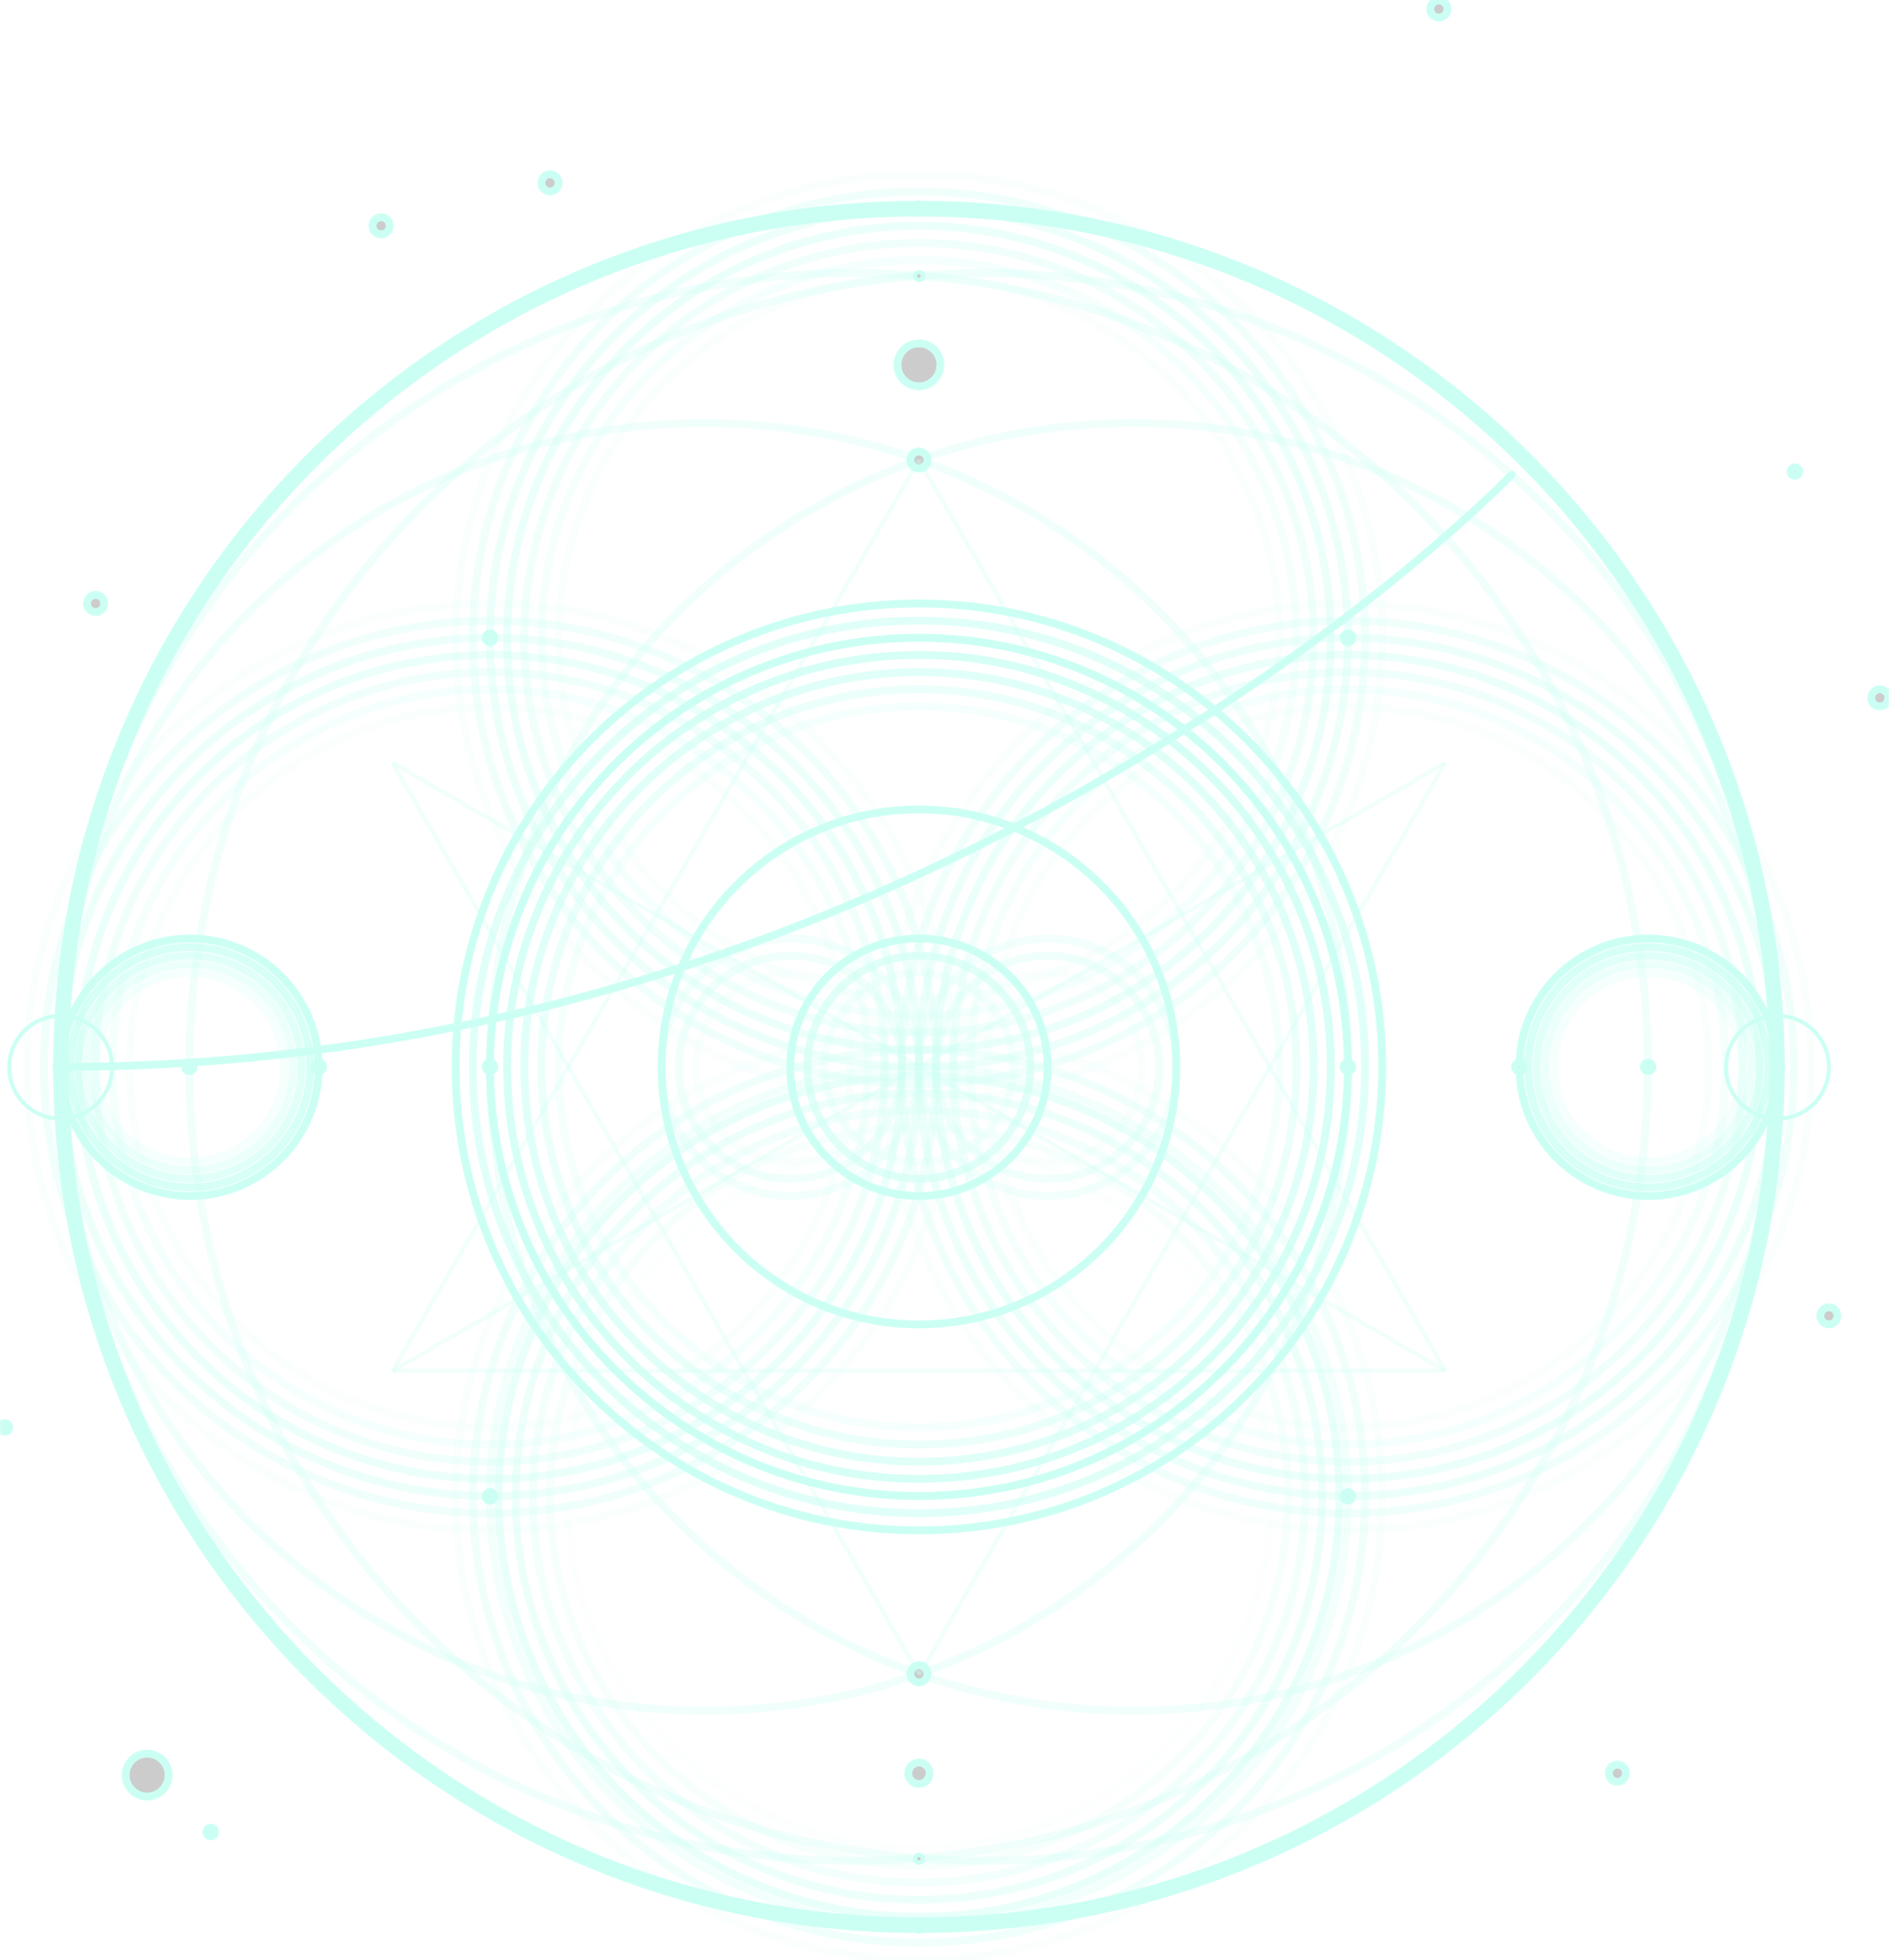<svg width="241" height="250" viewBox="0 0 241 250" fill="none" xmlns="http://www.w3.org/2000/svg">
<g opacity="0.2" clip-path="url(#clip0_8906_9339)">
<path d="M117.241 245.523C177.692 245.523 226.697 196.518 226.697 136.067C226.697 75.616 177.692 26.611 117.241 26.611C56.79 26.611 7.785 75.616 7.785 136.067C7.785 196.518 56.79 245.523 117.241 245.523Z" stroke="#00FFC8" stroke-width="0.5" stroke-miterlimit="10"/>
<path d="M117.241 245.523C177.692 245.523 226.697 196.518 226.697 136.067C226.697 75.616 177.692 26.611 117.241 26.611C56.79 26.611 7.785 75.616 7.785 136.067C7.785 196.518 56.79 245.523 117.241 245.523Z" stroke="#00FFC8" stroke-width="2" stroke-miterlimit="10" stroke-linecap="round"/>
<path d="M117.239 195.173C149.883 195.173 176.345 168.711 176.345 136.067C176.345 103.424 149.883 76.961 117.239 76.961C84.596 76.961 58.133 103.424 58.133 136.067C58.133 168.711 84.596 195.173 117.239 195.173Z" stroke="#00FFC8" stroke-miterlimit="10" stroke-linecap="round"/>
<path d="M117.239 168.904C135.375 168.904 150.076 154.203 150.076 136.067C150.076 117.932 135.375 103.23 117.239 103.23C99.104 103.23 84.402 117.932 84.402 136.067C84.402 154.203 99.104 168.904 117.239 168.904Z" stroke="#00FFC8" stroke-miterlimit="10" stroke-linecap="round"/>
<path opacity="0.3" d="M108.989 237.314C164.906 237.314 210.236 191.984 210.236 136.067C210.236 80.15 164.906 34.82 108.989 34.82C53.072 34.82 7.742 80.15 7.742 136.067C7.742 191.984 53.072 237.314 108.989 237.314Z" stroke="#00FFC8" stroke-miterlimit="10"/>
<path opacity="0.3" d="M89.855 218.18C135.205 218.18 171.968 181.417 171.968 136.067C171.968 90.717 135.205 53.954 89.855 53.954C44.505 53.954 7.742 90.717 7.742 136.067C7.742 181.417 44.505 218.18 89.855 218.18Z" stroke="#00FFC8" stroke-miterlimit="10"/>
<path opacity="0.3" d="M144.625 218.18C189.974 218.18 226.738 181.417 226.738 136.067C226.738 90.717 189.974 53.954 144.625 53.954C99.275 53.954 62.512 90.717 62.512 136.067C62.512 181.417 99.275 218.18 144.625 218.18Z" stroke="#00FFC8" stroke-miterlimit="10"/>
<path opacity="0.3" d="M125.407 237.314C181.324 237.314 226.654 191.984 226.654 136.067C226.654 80.15 181.324 34.82 125.407 34.82C69.49 34.82 24.16 80.15 24.16 136.067C24.16 191.984 69.49 237.314 125.407 237.314Z" stroke="#00FFC8" stroke-miterlimit="10"/>
<path d="M117.24 190.795C147.465 190.795 171.968 166.292 171.968 136.067C171.968 105.841 147.465 81.339 117.24 81.339C87.014 81.339 62.512 105.841 62.512 136.067C62.512 166.292 87.014 190.795 117.24 190.795Z" stroke="#00FFC8" stroke-linecap="round" stroke-linejoin="round"/>
<path opacity="0.4" d="M117.24 190.795C147.465 190.795 171.968 166.292 171.968 136.067C171.968 105.841 147.465 81.339 117.24 81.339C87.014 81.339 62.512 105.841 62.512 136.067C62.512 166.292 87.014 190.795 117.24 190.795Z" stroke="#00FFC8" stroke-linecap="round" stroke-linejoin="round"/>
<path opacity="0.6" d="M117.241 192.984C148.676 192.984 174.159 167.502 174.159 136.067C174.159 104.633 148.676 79.15 117.241 79.15C85.807 79.15 60.324 104.633 60.324 136.067C60.324 167.502 85.807 192.984 117.241 192.984Z" stroke="#00FFC8" stroke-linecap="round" stroke-linejoin="round"/>
<path opacity="0.2" d="M117.239 195.173C149.883 195.173 176.345 168.711 176.345 136.067C176.345 103.424 149.883 76.961 117.239 76.961C84.596 76.961 58.133 103.424 58.133 136.067C58.133 168.711 84.596 195.173 117.239 195.173Z" stroke="#00FFC8" stroke-linecap="round" stroke-linejoin="round"/>
<path opacity="0.8" d="M117.242 188.606C146.259 188.606 169.781 165.083 169.781 136.067C169.781 107.05 146.259 83.528 117.242 83.528C88.226 83.528 64.703 107.05 64.703 136.067C64.703 165.083 88.226 188.606 117.242 188.606Z" stroke="#00FFC8" stroke-linecap="round" stroke-linejoin="round"/>
<path opacity="0.6" d="M117.24 186.417C145.048 186.417 167.59 163.875 167.59 136.067C167.59 108.26 145.048 85.717 117.24 85.717C89.433 85.717 66.891 108.26 66.891 136.067C66.891 163.875 89.433 186.417 117.24 186.417Z" stroke="#00FFC8" stroke-linecap="round" stroke-linejoin="round"/>
<path opacity="0.4" d="M117.239 184.228C143.837 184.228 165.4 162.665 165.4 136.067C165.4 109.469 143.837 87.906 117.239 87.906C90.64 87.906 69.078 109.469 69.078 136.067C69.078 162.665 90.64 184.228 117.239 184.228Z" stroke="#00FFC8" stroke-linecap="round" stroke-linejoin="round"/>
<path opacity="0.2" d="M117.241 182.039C142.631 182.039 163.213 161.457 163.213 136.067C163.213 110.678 142.631 90.096 117.241 90.096C91.852 90.096 71.269 110.678 71.269 136.067C71.269 161.457 91.852 182.039 117.241 182.039Z" stroke="#00FFC8" stroke-linecap="round" stroke-linejoin="round"/>
<g opacity="0.5">
<path opacity="0.5" d="M117.24 136.065C147.465 136.065 171.968 111.562 171.968 81.337C171.968 51.111 147.465 26.609 117.24 26.609C87.014 26.609 62.512 51.111 62.512 81.337C62.512 111.562 87.014 136.065 117.24 136.065Z" stroke="#00FFC8" stroke-linecap="round" stroke-linejoin="round"/>
<path opacity="0.4" d="M117.24 136.065C147.465 136.065 171.968 111.562 171.968 81.337C171.968 51.111 147.465 26.609 117.24 26.609C87.014 26.609 62.512 51.111 62.512 81.337C62.512 111.562 87.014 136.065 117.24 136.065Z" stroke="#00FFC8" stroke-linecap="round" stroke-linejoin="round"/>
<path opacity="0.6" d="M117.237 138.254C148.672 138.254 174.155 112.771 174.155 81.337C174.155 49.902 148.672 24.419 117.237 24.419C85.803 24.419 60.32 49.902 60.32 81.337C60.32 112.771 85.803 138.254 117.237 138.254Z" stroke="#00FFC8" stroke-linecap="round" stroke-linejoin="round"/>
<path opacity="0.2" d="M117.239 140.443C149.883 140.443 176.345 113.98 176.345 81.337C176.345 48.693 149.883 22.23 117.239 22.23C84.596 22.23 58.133 48.693 58.133 81.337C58.133 113.98 84.596 140.443 117.239 140.443Z" stroke="#00FFC8" stroke-linecap="round" stroke-linejoin="round"/>
<path opacity="0.8" d="M117.238 133.876C146.255 133.876 169.777 110.353 169.777 81.337C169.777 52.32 146.255 28.798 117.238 28.798C88.222 28.798 64.699 52.32 64.699 81.337C64.699 110.353 88.222 133.876 117.238 133.876Z" stroke="#00FFC8" stroke-linecap="round" stroke-linejoin="round"/>
<path opacity="0.6" d="M117.24 131.686C145.048 131.686 167.59 109.144 167.59 81.337C167.59 53.529 145.048 30.987 117.24 30.987C89.433 30.987 66.891 53.529 66.891 81.337C66.891 109.144 89.433 131.686 117.24 131.686Z" stroke="#00FFC8" stroke-linecap="round" stroke-linejoin="round"/>
<path opacity="0.4" d="M117.239 129.498C143.837 129.498 165.4 107.935 165.4 81.337C165.4 54.739 143.837 33.176 117.239 33.176C90.64 33.176 69.078 54.739 69.078 81.337C69.078 107.935 90.64 129.498 117.239 129.498Z" stroke="#00FFC8" stroke-linecap="round" stroke-linejoin="round"/>
<path opacity="0.2" d="M117.237 127.308C142.627 127.308 163.209 106.726 163.209 81.337C163.209 55.947 142.627 35.365 117.237 35.365C91.848 35.365 71.266 55.947 71.266 81.337C71.266 106.726 91.848 127.308 117.237 127.308Z" stroke="#00FFC8" stroke-linecap="round" stroke-linejoin="round"/>
</g>
<g opacity="0.5">
<path opacity="0.5" d="M117.24 245.567C147.465 245.567 171.968 221.064 171.968 190.839C171.968 160.613 147.465 136.111 117.24 136.111C87.014 136.111 62.512 160.613 62.512 190.839C62.512 221.064 87.014 245.567 117.24 245.567Z" stroke="#00FFC8" stroke-linecap="round" stroke-linejoin="round"/>
<path opacity="0.9" d="M117.239 244.472C146.86 244.472 170.872 220.46 170.872 190.839C170.872 161.218 146.86 137.205 117.239 137.205C87.618 137.205 63.605 161.218 63.605 190.839C63.605 220.46 87.618 244.472 117.239 244.472Z" stroke="#00FFC8" stroke-linecap="round" stroke-linejoin="round"/>
<path opacity="0.6" d="M117.237 247.756C148.672 247.756 174.155 222.274 174.155 190.839C174.155 159.405 148.672 133.922 117.237 133.922C85.803 133.922 60.32 159.405 60.32 190.839C60.32 222.274 85.803 247.756 117.237 247.756Z" stroke="#00FFC8" stroke-linecap="round" stroke-linejoin="round"/>
<path opacity="0.2" d="M117.239 249.945C149.883 249.945 176.345 223.482 176.345 190.839C176.345 158.195 149.883 131.732 117.239 131.732C84.596 131.732 58.133 158.195 58.133 190.839C58.133 223.482 84.596 249.945 117.239 249.945Z" stroke="#00FFC8" stroke-linecap="round" stroke-linejoin="round"/>
<path opacity="0.7" d="M117.237 242.283C145.649 242.283 168.682 219.251 168.682 190.839C168.682 162.427 145.649 139.395 117.237 139.395C88.825 139.395 65.793 162.427 65.793 190.839C65.793 219.251 88.825 242.283 117.237 242.283Z" stroke="#00FFC8" stroke-linecap="round" stroke-linejoin="round"/>
<path opacity="0.5" d="M117.24 240.094C144.443 240.094 166.495 218.042 166.495 190.839C166.495 163.636 144.443 141.583 117.24 141.583C90.037 141.583 67.984 163.636 67.984 190.839C67.984 218.042 90.037 240.094 117.24 240.094Z" stroke="#00FFC8" stroke-linecap="round" stroke-linejoin="round"/>
<path opacity="0.3" d="M117.238 237.905C143.232 237.905 164.304 216.832 164.304 190.839C164.304 164.845 143.232 143.772 117.238 143.772C91.244 143.772 70.172 164.845 70.172 190.839C70.172 216.832 91.244 237.905 117.238 237.905Z" stroke="#00FFC8" stroke-linecap="round" stroke-linejoin="round"/>
<path opacity="0.1" d="M117.24 235.716C142.025 235.716 162.117 215.624 162.117 190.839C162.117 166.054 142.025 145.962 117.24 145.962C92.455 145.962 72.363 166.054 72.363 190.839C72.363 215.624 92.455 235.716 117.24 235.716Z" stroke="#00FFC8" stroke-linecap="round" stroke-linejoin="round"/>
</g>
<g opacity="0.5">
<path opacity="0.5" d="M62.513 190.795C92.739 190.795 117.241 166.293 117.241 136.067C117.241 105.842 92.739 81.339 62.513 81.339C32.288 81.339 7.785 105.842 7.785 136.067C7.785 166.293 32.288 190.795 62.513 190.795Z" stroke="#00FFC8" stroke-linecap="round" stroke-linejoin="round"/>
<path opacity="0.4" d="M62.513 190.795C92.739 190.795 117.241 166.293 117.241 136.067C117.241 105.842 92.739 81.339 62.513 81.339C32.288 81.339 7.785 105.842 7.785 136.067C7.785 166.293 32.288 190.795 62.513 190.795Z" stroke="#00FFC8" stroke-linecap="round" stroke-linejoin="round"/>
<path opacity="0.6" d="M62.511 192.984C93.945 192.984 119.428 167.502 119.428 136.067C119.428 104.633 93.945 79.15 62.511 79.15C31.076 79.15 5.594 104.633 5.594 136.067C5.594 167.502 31.076 192.984 62.511 192.984Z" stroke="#00FFC8" stroke-linecap="round" stroke-linejoin="round"/>
<path opacity="0.2" d="M62.513 195.173C95.156 195.173 121.619 168.711 121.619 136.067C121.619 103.424 95.156 76.961 62.513 76.961C29.869 76.961 3.406 103.424 3.406 136.067C3.406 168.711 29.869 195.173 62.513 195.173Z" stroke="#00FFC8" stroke-linecap="round" stroke-linejoin="round"/>
<path opacity="0.8" d="M62.512 188.606C91.528 188.606 115.051 165.084 115.051 136.067C115.051 107.051 91.528 83.528 62.512 83.528C33.495 83.528 9.973 107.051 9.973 136.067C9.973 165.084 33.495 188.606 62.512 188.606Z" stroke="#00FFC8" stroke-linecap="round" stroke-linejoin="round"/>
<path opacity="0.6" d="M62.514 186.417C90.321 186.417 112.864 163.875 112.864 136.067C112.864 108.26 90.321 85.717 62.514 85.717C34.706 85.717 12.164 108.26 12.164 136.067C12.164 163.875 34.706 186.417 62.514 186.417Z" stroke="#00FFC8" stroke-linecap="round" stroke-linejoin="round"/>
<path opacity="0.4" d="M62.512 184.228C89.111 184.228 110.673 162.666 110.673 136.067C110.673 109.469 89.111 87.907 62.512 87.907C35.914 87.907 14.352 109.469 14.352 136.067C14.352 162.666 35.914 184.228 62.512 184.228Z" stroke="#00FFC8" stroke-linecap="round" stroke-linejoin="round"/>
<path opacity="0.2" d="M62.511 182.039C87.9 182.039 108.482 161.457 108.482 136.067C108.482 110.678 87.9 90.096 62.511 90.096C37.121 90.096 16.539 110.678 16.539 136.067C16.539 161.457 37.121 182.039 62.511 182.039Z" stroke="#00FFC8" stroke-linecap="round" stroke-linejoin="round"/>
</g>
<g opacity="0.5">
<path opacity="0.5" d="M171.97 190.795C202.196 190.795 226.698 166.293 226.698 136.067C226.698 105.842 202.196 81.339 171.97 81.339C141.745 81.339 117.242 105.842 117.242 136.067C117.242 166.293 141.745 190.795 171.97 190.795Z" stroke="#00FFC8" stroke-linecap="round" stroke-linejoin="round"/>
<path opacity="0.4" d="M171.97 190.795C202.196 190.795 226.698 166.293 226.698 136.067C226.698 105.842 202.196 81.339 171.97 81.339C141.745 81.339 117.242 105.842 117.242 136.067C117.242 166.293 141.745 190.795 171.97 190.795Z" stroke="#00FFC8" stroke-linecap="round" stroke-linejoin="round"/>
<path opacity="0.6" d="M171.968 192.984C203.402 192.984 228.885 167.502 228.885 136.067C228.885 104.633 203.402 79.15 171.968 79.15C140.533 79.15 115.051 104.633 115.051 136.067C115.051 167.502 140.533 192.984 171.968 192.984Z" stroke="#00FFC8" stroke-linecap="round" stroke-linejoin="round"/>
<path opacity="0.2" d="M171.97 195.173C204.613 195.173 231.076 168.711 231.076 136.067C231.076 103.424 204.613 76.961 171.97 76.961C139.326 76.961 112.863 103.424 112.863 136.067C112.863 168.711 139.326 195.173 171.97 195.173Z" stroke="#00FFC8" stroke-linecap="round" stroke-linejoin="round"/>
<path opacity="0.8" d="M171.969 188.606C200.985 188.606 224.508 165.084 224.508 136.067C224.508 107.051 200.985 83.528 171.969 83.528C142.952 83.528 119.43 107.051 119.43 136.067C119.43 165.084 142.952 188.606 171.969 188.606Z" stroke="#00FFC8" stroke-linecap="round" stroke-linejoin="round"/>
<path opacity="0.6" d="M171.971 186.417C199.778 186.417 222.321 163.875 222.321 136.067C222.321 108.26 199.778 85.717 171.971 85.717C144.163 85.717 121.621 108.26 121.621 136.067C121.621 163.875 144.163 186.417 171.971 186.417Z" stroke="#00FFC8" stroke-linecap="round" stroke-linejoin="round"/>
<path opacity="0.4" d="M171.969 184.228C198.568 184.228 220.13 162.666 220.13 136.067C220.13 109.469 198.568 87.907 171.969 87.907C145.371 87.907 123.809 109.469 123.809 136.067C123.809 162.666 145.371 184.228 171.969 184.228Z" stroke="#00FFC8" stroke-linecap="round" stroke-linejoin="round"/>
<path opacity="0.2" d="M171.968 182.039C197.357 182.039 217.939 161.457 217.939 136.067C217.939 110.678 197.357 90.096 171.968 90.096C146.578 90.096 125.996 110.678 125.996 136.067C125.996 161.457 146.578 182.039 171.968 182.039Z" stroke="#00FFC8" stroke-linecap="round" stroke-linejoin="round"/>
</g>
<path d="M24.243 152.529C33.31 152.529 40.661 145.178 40.661 136.111C40.661 127.043 33.31 119.692 24.243 119.692C15.175 119.692 7.824 127.043 7.824 136.111C7.824 145.178 15.175 152.529 24.243 152.529Z" stroke="#00FFC8" stroke-linecap="round" stroke-linejoin="round"/>
<path opacity="0.8" d="M24.242 151.435C32.705 151.435 39.566 144.574 39.566 136.111C39.566 127.648 32.705 120.787 24.242 120.787C15.779 120.787 8.918 127.648 8.918 136.111C8.918 144.574 15.779 151.435 24.242 151.435Z" stroke="#00FFC8" stroke-linecap="round" stroke-linejoin="round"/>
<path opacity="0.6" d="M24.241 150.34C32.1 150.34 38.47 143.97 38.47 136.111C38.47 128.252 32.1 121.882 24.241 121.882C16.382 121.882 10.012 128.252 10.012 136.111C10.012 143.97 16.382 150.34 24.241 150.34Z" stroke="#00FFC8" stroke-linecap="round" stroke-linejoin="round"/>
<path opacity="0.4" d="M24.244 149.246C31.498 149.246 37.379 143.365 37.379 136.111C37.379 128.857 31.498 122.976 24.244 122.976C16.99 122.976 11.109 128.857 11.109 136.111C11.109 143.365 16.99 149.246 24.244 149.246Z" stroke="#00FFC8" stroke-linecap="round" stroke-linejoin="round"/>
<path opacity="0.2" d="M24.243 148.151C30.893 148.151 36.283 142.761 36.283 136.111C36.283 129.461 30.893 124.071 24.243 124.071C17.594 124.071 12.203 129.461 12.203 136.111C12.203 142.761 17.594 148.151 24.243 148.151Z" stroke="#00FFC8" stroke-linecap="round" stroke-linejoin="round"/>
<path d="M210.274 152.529C219.342 152.529 226.692 145.178 226.692 136.111C226.692 127.043 219.342 119.692 210.274 119.692C201.206 119.692 193.855 127.043 193.855 136.111C193.855 145.178 201.206 152.529 210.274 152.529Z" stroke="#00FFC8" stroke-linecap="round" stroke-linejoin="round"/>
<path opacity="0.8" d="M210.277 151.435C218.74 151.435 225.601 144.574 225.601 136.111C225.601 127.648 218.74 120.787 210.277 120.787C201.814 120.787 194.953 127.648 194.953 136.111C194.953 144.574 201.814 151.435 210.277 151.435Z" stroke="#00FFC8" stroke-linecap="round" stroke-linejoin="round"/>
<path opacity="0.6" d="M210.276 150.34C218.135 150.34 224.505 143.97 224.505 136.111C224.505 128.252 218.135 121.882 210.276 121.882C202.418 121.882 196.047 128.252 196.047 136.111C196.047 143.97 202.418 150.34 210.276 150.34Z" stroke="#00FFC8" stroke-linecap="round" stroke-linejoin="round"/>
<path opacity="0.4" d="M210.275 149.246C217.529 149.246 223.41 143.365 223.41 136.111C223.41 128.857 217.529 122.976 210.275 122.976C203.021 122.976 197.141 128.857 197.141 136.111C197.141 143.365 203.021 149.246 210.275 149.246Z" stroke="#00FFC8" stroke-linecap="round" stroke-linejoin="round"/>
<path opacity="0.2" d="M210.275 148.151C216.924 148.151 222.315 142.761 222.315 136.111C222.315 129.461 216.924 124.071 210.275 124.071C203.625 124.071 198.234 129.461 198.234 136.111C198.234 142.761 203.625 148.151 210.275 148.151Z" stroke="#00FFC8" stroke-linecap="round" stroke-linejoin="round"/>
<path d="M117.239 152.529C126.306 152.529 133.657 145.178 133.657 136.111C133.657 127.043 126.306 119.692 117.239 119.692C108.171 119.692 100.82 127.043 100.82 136.111C100.82 145.178 108.171 152.529 117.239 152.529Z" stroke="#00FFC8" stroke-linecap="round" stroke-linejoin="round"/>
<path opacity="0.6" d="M117.237 150.34C125.096 150.34 131.466 143.97 131.466 136.111C131.466 128.252 125.096 121.882 117.237 121.882C109.378 121.882 103.008 128.252 103.008 136.111C103.008 143.97 109.378 150.34 117.237 150.34Z" stroke="#00FFC8" stroke-linecap="round" stroke-linejoin="round"/>
<path opacity="0.2" d="M117.239 148.151C123.889 148.151 129.28 142.761 129.28 136.111C129.28 129.461 123.889 124.071 117.239 124.071C110.59 124.071 105.199 129.461 105.199 136.111C105.199 142.761 110.59 148.151 117.239 148.151Z" stroke="#00FFC8" stroke-linecap="round" stroke-linejoin="round"/>
<g opacity="0.5">
<path opacity="0.5" d="M100.821 152.529C109.888 152.529 117.239 145.178 117.239 136.111C117.239 127.043 109.888 119.692 100.821 119.692C91.753 119.692 84.402 127.043 84.402 136.111C84.402 145.178 91.753 152.529 100.821 152.529Z" stroke="#00FFC8" stroke-linecap="round" stroke-linejoin="round"/>
<path opacity="0.6" d="M100.819 150.34C108.678 150.34 115.048 143.969 115.048 136.111C115.048 128.252 108.678 121.881 100.819 121.881C92.96 121.881 86.59 128.252 86.59 136.111C86.59 143.969 92.96 150.34 100.819 150.34Z" stroke="#00FFC8" stroke-linecap="round" stroke-linejoin="round"/>
<path opacity="0.2" d="M100.821 148.151C107.471 148.151 112.862 142.761 112.862 136.111C112.862 129.461 107.471 124.071 100.821 124.071C94.172 124.071 88.781 129.461 88.781 136.111C88.781 142.761 94.172 148.151 100.821 148.151Z" stroke="#00FFC8" stroke-linecap="round" stroke-linejoin="round"/>
</g>
<g opacity="0.5">
<path opacity="0.5" d="M133.657 152.529C142.724 152.529 150.075 145.178 150.075 136.111C150.075 127.043 142.724 119.692 133.657 119.692C124.589 119.692 117.238 127.043 117.238 136.111C117.238 145.178 124.589 152.529 133.657 152.529Z" stroke="#00FFC8" stroke-linecap="round" stroke-linejoin="round"/>
<path opacity="0.6" d="M133.655 150.34C141.514 150.34 147.884 143.969 147.884 136.111C147.884 128.252 141.514 121.881 133.655 121.881C125.796 121.881 119.426 128.252 119.426 136.111C119.426 143.969 125.796 150.34 133.655 150.34Z" stroke="#00FFC8" stroke-linecap="round" stroke-linejoin="round"/>
<path opacity="0.2" d="M133.657 148.151C140.307 148.151 145.698 142.761 145.698 136.111C145.698 129.461 140.307 124.071 133.657 124.071C127.008 124.071 121.617 129.461 121.617 136.111C121.617 142.761 127.008 148.151 133.657 148.151Z" stroke="#00FFC8" stroke-linecap="round" stroke-linejoin="round"/>
</g>
<path d="M62.508 81.886C62.81 81.886 63.056 81.641 63.056 81.339C63.056 81.037 62.81 80.792 62.508 80.792C62.206 80.792 61.961 81.037 61.961 81.339C61.961 81.641 62.206 81.886 62.508 81.886Z" fill="black" stroke="#00FFC8" stroke-miterlimit="10"/>
<path d="M117.239 59.763C117.844 59.763 118.334 59.273 118.334 58.668C118.334 58.064 117.844 57.574 117.239 57.574C116.635 57.574 116.145 58.064 116.145 58.668C116.145 59.273 116.635 59.763 117.239 59.763Z" fill="black" stroke="#00FFC8" stroke-miterlimit="10"/>
<path d="M117.239 214.559C117.844 214.559 118.334 214.069 118.334 213.465C118.334 212.86 117.844 212.37 117.239 212.37C116.635 212.37 116.145 212.86 116.145 213.465C116.145 214.069 116.635 214.559 117.239 214.559Z" fill="black" stroke="#00FFC8" stroke-miterlimit="10"/>
<path d="M117.239 246.114C117.541 246.114 117.786 245.869 117.786 245.567C117.786 245.265 117.541 245.02 117.239 245.02C116.936 245.02 116.691 245.265 116.691 245.567C116.691 245.869 116.936 246.114 117.239 246.114Z" fill="black" stroke="#00FFC8" stroke-miterlimit="10"/>
<path d="M117.238 237.328C117.39 237.328 117.512 237.206 117.512 237.055C117.512 236.904 117.39 236.781 117.238 236.781C117.087 236.781 116.965 236.904 116.965 237.055C116.965 237.206 117.087 237.328 117.238 237.328Z" fill="black" stroke="#00FFC8" stroke-miterlimit="10"/>
<path d="M117.239 27.156C117.541 27.156 117.786 26.911 117.786 26.609C117.786 26.307 117.541 26.061 117.239 26.061C116.936 26.061 116.691 26.307 116.691 26.609C116.691 26.911 116.936 27.156 117.239 27.156Z" fill="black" stroke="#00FFC8" stroke-miterlimit="10"/>
<path d="M117.238 35.481C117.39 35.481 117.512 35.359 117.512 35.208C117.512 35.057 117.39 34.934 117.238 34.934C117.087 34.934 116.965 35.057 116.965 35.208C116.965 35.359 117.087 35.481 117.238 35.481Z" fill="black" stroke="#00FFC8" stroke-miterlimit="10"/>
<path d="M7.739 136.612C8.041 136.612 8.286 136.367 8.286 136.065C8.286 135.763 8.041 135.518 7.739 135.518C7.436 135.518 7.191 135.763 7.191 136.065C7.191 136.367 7.436 136.612 7.739 136.612Z" fill="black" stroke="#00FFC8" stroke-miterlimit="10"/>
<path d="M210.274 136.612C210.576 136.612 210.821 136.367 210.821 136.065C210.821 135.763 210.576 135.518 210.274 135.518C209.972 135.518 209.727 135.763 209.727 136.065C209.727 136.367 209.972 136.612 210.274 136.612Z" fill="black" stroke="#00FFC8" stroke-miterlimit="10"/>
<path d="M24.157 136.612C24.459 136.612 24.704 136.367 24.704 136.065C24.704 135.763 24.459 135.518 24.157 135.518C23.854 135.518 23.609 135.763 23.609 136.065C23.609 136.367 23.854 136.612 24.157 136.612Z" fill="black" stroke="#00FFC8" stroke-miterlimit="10"/>
<path d="M40.661 136.612C40.963 136.612 41.208 136.367 41.208 136.065C41.208 135.763 40.963 135.518 40.661 135.518C40.358 135.518 40.113 135.763 40.113 136.065C40.113 136.367 40.358 136.612 40.661 136.612Z" fill="black" stroke="#00FFC8" stroke-miterlimit="10"/>
<path d="M62.508 136.612C62.81 136.612 63.056 136.367 63.056 136.065C63.056 135.763 62.81 135.518 62.508 135.518C62.206 135.518 61.961 135.763 61.961 136.065C61.961 136.367 62.206 136.612 62.508 136.612Z" fill="black" stroke="#00FFC8" stroke-miterlimit="10"/>
<path d="M171.965 136.612C172.268 136.612 172.513 136.367 172.513 136.065C172.513 135.763 172.268 135.518 171.965 135.518C171.663 135.518 171.418 135.763 171.418 136.065C171.418 136.367 171.663 136.612 171.965 136.612Z" fill="black" stroke="#00FFC8" stroke-miterlimit="10"/>
<path d="M193.856 136.612C194.158 136.612 194.403 136.367 194.403 136.065C194.403 135.763 194.158 135.518 193.856 135.518C193.554 135.518 193.309 135.763 193.309 136.065C193.309 136.367 193.554 136.612 193.856 136.612Z" fill="black" stroke="#00FFC8" stroke-miterlimit="10"/>
<path d="M226.735 136.612C227.037 136.612 227.282 136.367 227.282 136.065C227.282 135.763 227.037 135.518 226.735 135.518C226.433 135.518 226.188 135.763 226.188 136.065C226.188 136.367 226.433 136.612 226.735 136.612Z" fill="black" stroke="#00FFC8" stroke-miterlimit="10"/>
<path d="M62.508 191.386C62.81 191.386 63.056 191.141 63.056 190.839C63.056 190.537 62.81 190.292 62.508 190.292C62.206 190.292 61.961 190.537 61.961 190.839C61.961 191.141 62.206 191.386 62.508 191.386Z" fill="black" stroke="#00FFC8" stroke-miterlimit="10"/>
<path d="M171.965 191.386C172.268 191.386 172.513 191.141 172.513 190.839C172.513 190.537 172.268 190.292 171.965 190.292C171.663 190.292 171.418 190.537 171.418 190.839C171.418 191.141 171.663 191.386 171.965 191.386Z" fill="black" stroke="#00FFC8" stroke-miterlimit="10"/>
<path d="M171.965 81.886C172.268 81.886 172.513 81.641 172.513 81.339C172.513 81.037 172.268 80.792 171.965 80.792C171.663 80.792 171.418 81.037 171.418 81.339C171.418 81.641 171.663 81.886 171.965 81.886Z" fill="black" stroke="#00FFC8" stroke-miterlimit="10"/>
<path d="M192.87 60.529C192.87 60.529 120.308 136.065 7.738 136.065" stroke="#00FFC8" stroke-miterlimit="10" stroke-linecap="round"/>
<path d="M117.24 49.264C118.752 49.264 119.977 48.039 119.977 46.527C119.977 45.016 118.752 43.791 117.24 43.791C115.729 43.791 114.504 45.016 114.504 46.527C114.504 48.039 115.729 49.264 117.24 49.264Z" fill="black" stroke="#00FFC8" stroke-miterlimit="10" stroke-linecap="round"/>
<path d="M117.239 227.514C117.995 227.514 118.607 226.902 118.607 226.146C118.607 225.39 117.995 224.778 117.239 224.778C116.484 224.778 115.871 225.39 115.871 226.146C115.871 226.902 116.484 227.514 117.239 227.514Z" fill="black" stroke="#00FFC8" stroke-miterlimit="10" stroke-linecap="round"/>
<path d="M18.772 229.119C20.283 229.119 21.508 227.894 21.508 226.382C21.508 224.871 20.283 223.646 18.772 223.646C17.26 223.646 16.035 224.871 16.035 226.382C16.035 227.894 17.26 229.119 18.772 229.119Z" fill="black" stroke="#00FFC8" stroke-miterlimit="10" stroke-linecap="round"/>
<path d="M226.763 142.678C230.39 142.678 233.33 139.738 233.33 136.111C233.33 132.484 230.39 129.543 226.763 129.543C223.136 129.543 220.195 132.484 220.195 136.111C220.195 139.738 223.136 142.678 226.763 142.678Z" stroke="#00FFC8" stroke-width="0.5" stroke-miterlimit="10"/>
<path d="M7.739 142.678C11.366 142.678 14.307 139.738 14.307 136.111C14.307 132.484 11.366 129.543 7.739 129.543C4.112 129.543 1.172 132.484 1.172 136.111C1.172 139.738 4.112 142.678 7.739 142.678Z" stroke="#00FFC8" stroke-width="0.5" stroke-miterlimit="10"/>
<path d="M26.895 234.193C27.197 234.193 27.442 233.948 27.442 233.646C27.442 233.344 27.197 233.099 26.895 233.099C26.593 233.099 26.348 233.344 26.348 233.646C26.348 233.948 26.593 234.193 26.895 234.193Z" fill="black" stroke="#00FFC8" stroke-miterlimit="10" stroke-linecap="round"/>
<path d="M0.625 182.586C0.928 182.586 1.173 182.341 1.173 182.038C1.173 181.736 0.928 181.491 0.625 181.491C0.323 181.491 0.078 181.736 0.078 182.038C0.078 182.341 0.323 182.586 0.625 182.586Z" fill="black" stroke="#00FFC8" stroke-miterlimit="10" stroke-linecap="round"/>
<path d="M228.993 60.697C229.295 60.697 229.54 60.452 229.54 60.149C229.54 59.847 229.295 59.602 228.993 59.602C228.69 59.602 228.445 59.847 228.445 60.149C228.445 60.452 228.69 60.697 228.993 60.697Z" fill="black" stroke="#00FFC8" stroke-miterlimit="10" stroke-linecap="round"/>
<path d="M12.204 78.055C12.808 78.055 13.299 77.565 13.299 76.961C13.299 76.356 12.808 75.866 12.204 75.866C11.599 75.866 11.109 76.356 11.109 76.961C11.109 77.565 11.599 78.055 12.204 78.055Z" fill="black" stroke="#00FFC8" stroke-miterlimit="10" stroke-linecap="round"/>
<path d="M48.626 29.892C49.23 29.892 49.72 29.402 49.72 28.798C49.72 28.193 49.23 27.703 48.626 27.703C48.021 27.703 47.531 28.193 47.531 28.798C47.531 29.402 48.021 29.892 48.626 29.892Z" fill="black" stroke="#00FFC8" stroke-miterlimit="10" stroke-linecap="round"/>
<path d="M70.173 24.42C70.777 24.42 71.267 23.93 71.267 23.325C71.267 22.721 70.777 22.23 70.173 22.23C69.568 22.23 69.078 22.721 69.078 23.325C69.078 23.93 69.568 24.42 70.173 24.42Z" fill="black" stroke="#00FFC8" stroke-miterlimit="10" stroke-linecap="round"/>
<path d="M183.567 2.244C184.172 2.244 184.662 1.754 184.662 1.149C184.662 0.545 184.172 0.055 183.567 0.055C182.963 0.055 182.473 0.545 182.473 1.149C182.473 1.754 182.963 2.244 183.567 2.244Z" fill="black" stroke="#00FFC8" stroke-miterlimit="10" stroke-linecap="round"/>
<path d="M239.829 90.095C240.433 90.095 240.924 89.605 240.924 89.001C240.924 88.396 240.433 87.906 239.829 87.906C239.224 87.906 238.734 88.396 238.734 89.001C238.734 89.605 239.224 90.095 239.829 90.095Z" fill="black" stroke="#00FFC8" stroke-miterlimit="10" stroke-linecap="round"/>
<path d="M233.333 168.904C233.937 168.904 234.427 168.414 234.427 167.809C234.427 167.205 233.937 166.715 233.333 166.715C232.728 166.715 232.238 167.205 232.238 167.809C232.238 168.414 232.728 168.904 233.333 168.904Z" fill="black" stroke="#00FFC8" stroke-miterlimit="10" stroke-linecap="round"/>
<path d="M206.349 227.241C206.953 227.241 207.443 226.751 207.443 226.146C207.443 225.542 206.953 225.052 206.349 225.052C205.744 225.052 205.254 225.542 205.254 226.146C205.254 226.751 205.744 227.241 206.349 227.241Z" fill="black" stroke="#00FFC8" stroke-miterlimit="10" stroke-linecap="round"/>
<path opacity="0.3" d="M50.098 97.302L184.399 174.816" stroke="#00FFC8" stroke-width="0.5" stroke-miterlimit="10"/>
<path opacity="0.3" d="M50.098 174.828L184.377 97.302" stroke="#00FFC8" stroke-width="0.5" stroke-miterlimit="10"/>
<path opacity="0.3" d="M117.238 58.669L50.098 174.828" stroke="#00FFC8" stroke-width="0.5" stroke-miterlimit="10"/>
<path opacity="0.3" d="M184.399 174.816L117.238 58.669" stroke="#00FFC8" stroke-width="0.5" stroke-miterlimit="10"/>
<path opacity="0.3" d="M50.098 174.828H184.353" stroke="#00FFC8" stroke-width="0.5" stroke-miterlimit="10"/>
<path opacity="0.3" d="M50.098 97.302L117.293 213.581" stroke="#00FFC8" stroke-width="0.5" stroke-miterlimit="10"/>
<path opacity="0.3" d="M184.378 97.302L117.293 213.581" stroke="#00FFC8" stroke-width="0.5" stroke-miterlimit="10"/>
</g>
<defs>
<clipPath id="clip0_8906_9339">
<rect width="240.956" height="250" fill="white" transform="translate(0.023)"/>
</clipPath>
</defs>
</svg>
